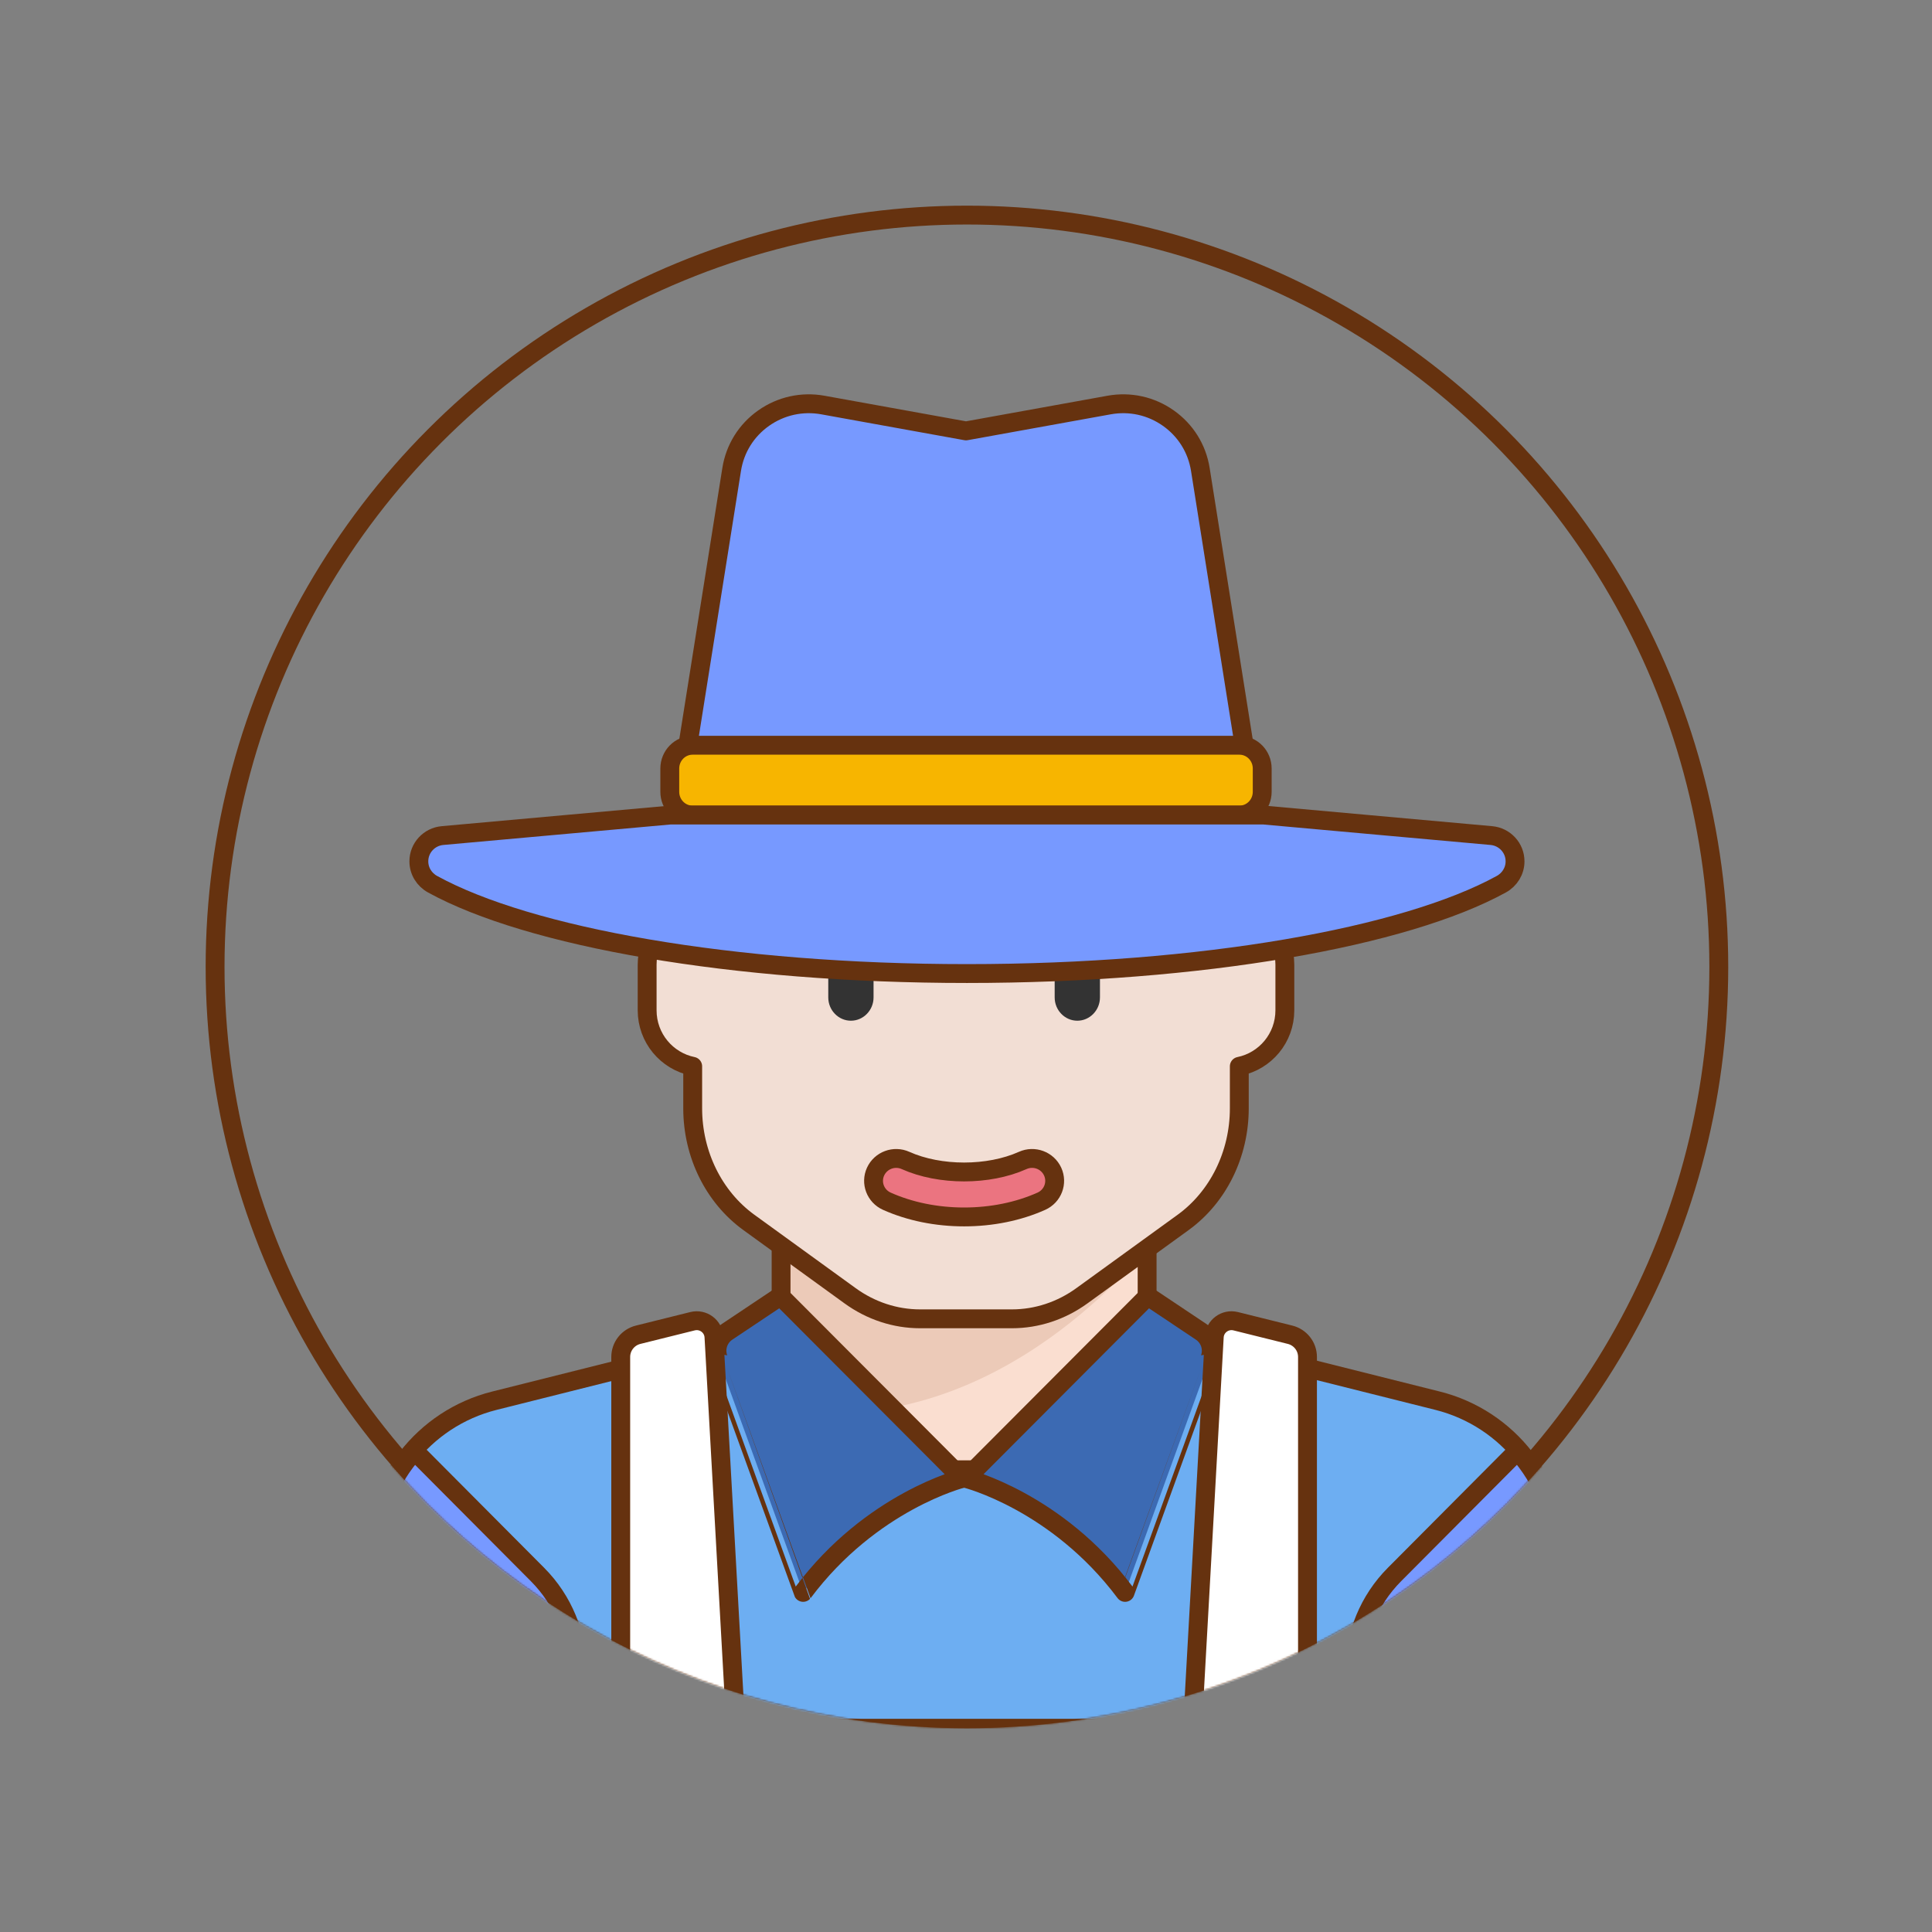 <?xml version="1.0" encoding="UTF-8"?>
<svg width="1024px" height="1024px" viewBox="0 0 1024 1024" version="1.1" xmlns="http://www.w3.org/2000/svg" xmlns:xlink="http://www.w3.org/1999/xlink">
    <rect x="0" y="0" width="1024" height="1024" fill="#808080" stroke="none"/>
    <!-- Generator: Sketch 64 (93537) - https://sketch.com -->
    <title>线性大伯</title>
    <desc>Created with Sketch.</desc>
    <defs>
        <circle id="path-1" cx="512.5" cy="512.5" r="403.5"></circle>
    </defs>
    <g id="线性大伯" stroke="none" stroke-width="1" fill="none" fill-rule="evenodd">
        <mask id="mask-2" fill="white">
            <use xlink:href="#path-1"></use>
        </mask>
        <circle stroke="#66320F" stroke-width="10" cx="512.5" cy="512.5" r="398.5"></circle>
        <g id="gardener-1" mask="url(#mask-2)">
            <g transform="translate(198, 214)">
                <path d="M563.965,528.407 L434.77,496 L193.23,496 L64.035,528.407 C26.401,537.848 0,571.776 0,610.698 L0,677.765 C0,691.15 10.813,702 24.154,702 L603.846,702 C617.187,702 628,691.15 628,677.765 L628,610.698 C628,571.776 601.599,537.848 563.965,528.407 L563.965,528.407 Z" id="Shape" stroke="#66320F" stroke-width="10" fill="#6DAEF2" stroke-linejoin="round"></path>
                <path d="M86.912,620.538 L21.674,555 C8.207,570.089 0,589.78 0,611.169 L0,677.89 C0,691.205 10.746,702 24,702 L108,702 L108,671.684 C108,652.501 100.415,634.103 86.912,620.538 L86.912,620.538 Z" id="Shape" stroke="#66320F" stroke-width="10" fill="#7799FF" stroke-linejoin="round"></path>
                <path d="M541.088,620.538 L606.326,555 C619.793,570.089 628,589.78 628,611.169 L628,677.89 C628,691.205 617.254,702 604,702 L520,702 L520,671.684 C520,652.501 527.585,634.103 541.088,620.538 L541.088,620.538 Z" id="Shape" stroke="#66320F" stroke-width="10" fill="#7799FF" stroke-linejoin="round"></path>
                <rect id="Rectangle-path" stroke="#66320F" stroke-width="10" fill="#FADED0" stroke-linejoin="round" x="216" y="435" width="194" height="130"></rect>
                <path d="M221,435 L221,533.497 C332.785,548.437 410,447.066 410,447.066 L410,435 L221,435 L221,435 Z" id="Shape" stroke="none" fill="#ECCAB8"></path>
                <path d="M458.855,267.611 L458.855,267 L169.142,267 L169.142,267.611 C155.368,270.418 145,282.63 145,297.278 L145,321.5 C145,336.148 155.368,348.361 169.142,351.168 L169.142,373.443 C169.142,397.74 180.315,420.429 198.913,433.905 L252.585,472.795 C263.567,480.752 276.471,485 289.672,485 L338.328,485 C351.529,485 364.432,480.754 375.415,472.795 L429.087,433.905 C447.685,420.428 458.858,397.738 458.858,373.442 L458.858,351.167 C472.632,348.36 483,336.148 483,321.499 L483,297.277 C482.997,282.631 472.629,270.418 458.855,267.611 L458.855,267.611 Z" id="Shape" stroke="#66320F" stroke-width="10" fill="#F2DED4" stroke-linejoin="round"></path>
                <path d="M313,431 C298.376,431 284.21,428.118 272.046,422.67 C266.013,419.966 263.339,412.938 266.071,406.973 C268.813,401.022 275.915,398.342 281.961,401.074 C300.099,409.202 325.902,409.202 344.041,401.074 C350.099,398.341 357.188,401.011 359.93,406.973 C362.659,412.936 359.988,419.966 353.955,422.67 C341.79,428.118 327.624,431 313,431 L313,431 Z" id="Shape" stroke="#66320F" stroke-width="10" fill="#EB7480" stroke-linejoin="round"></path>
                <path d="M253,327 L253,327 C246.401,327 241,321.451 241,314.667 L241,302.333 C241,295.551 246.399,290 253,290 L253,290 C259.599,290 265,295.549 265,302.333 L265,314.667 C265,321.449 259.599,327 253,327 L253,327 Z" id="Shape" stroke="none" fill="#333333"></path>
                <path d="M373,327 L373,327 C366.401,327 361,321.451 361,314.667 L361,302.333 C361,295.551 366.399,290 373,290 L373,290 C379.599,290 385,295.549 385,302.333 L385,314.667 C384.999,321.449 379.599,327 373,327 L373,327 Z" id="Shape" stroke="none" fill="#333333"></path>
                <path d="M215.635,473 L312,569.615 C312,569.615 263.818,581.693 227.681,630 C227.657,630.031 193.511,535.818 182.724,506.052 C180.829,500.819 182.75,494.98 187.369,491.892 L215.635,473 L215.635,473 Z" id="Shape" stroke="#66320F" stroke-width="10" fill="#3C6AB3" stroke-linejoin="round"></path>
                <path d="M410.365,473 L314,569.615 C314,569.615 362.182,581.693 398.319,630 C398.343,630.031 432.489,535.818 443.276,506.052 C445.171,500.819 443.25,494.98 438.631,491.892 L410.365,473 L410.365,473 Z" id="Shape" stroke="#66320F" stroke-width="10" fill="#3C6AB3" stroke-linejoin="round"></path>
                <path d="M438.201,34.804 C436.444,23.749 430.427,14.087 421.247,7.609 C412.078,1.136 400.921,-1.317 389.852,0.673 L313.998,14.388 L238.146,0.673 C227.107,-1.315 215.933,1.139 206.752,7.609 C197.571,14.087 191.555,23.748 189.798,34.804 L165.147,190.074 C164.597,193.552 165.603,197.099 167.903,199.775 C170.205,202.458 173.57,204 177.114,204 L450.885,204 C454.429,204 457.796,202.459 460.096,199.775 C462.398,197.099 463.404,193.549 462.852,190.074 L438.201,34.804 L438.201,34.804 Z" id="Shape" stroke="#66320F" stroke-width="10" fill="#7799FF" stroke-linejoin="round"></path>
                <path d="M458.923,218 L169.077,218 C162.408,218 157,212.477 157,205.667 L157,193.333 C157,186.523 162.408,181 169.077,181 L458.923,181 C465.592,181 471,186.523 471,193.333 L471,205.667 C471,212.479 465.592,218 458.923,218 L458.923,218 Z" id="Shape" stroke="#66320F" stroke-width="10" fill="#F7B500" stroke-linejoin="round"></path>
                <path d="M592.451,228.869 L471.855,218 L157.145,218 L36.549,228.869 C29.441,229.51 24,235.419 24,242.494 L24,242.565 C24,247.624 26.819,252.199 31.284,254.652 C82.283,282.677 189.927,302 314.5,302 C439.073,302 546.717,282.677 597.716,254.652 C602.181,252.2 605,247.624 605,242.565 L605,242.494 C605,235.419 599.558,229.51 592.451,228.869 L592.451,228.869 Z" id="Shape" stroke="#66320F" stroke-width="10" fill="#7799FF" stroke-linejoin="round"></path>
                <path d="M192,702 L131,702 L131,505.212 C131,499.644 134.809,494.791 140.242,493.441 L169.06,486.276 C174.632,484.889 180.097,488.896 180.414,494.599 L192,702 L192,702 Z" id="Shape" stroke="#66320F" stroke-width="10" fill="#FFFFFF" stroke-linejoin="round"></path>
                <path d="M434,702 L495,702 L495,505.212 C495,499.644 491.191,494.791 485.758,493.441 L456.94,486.276 C451.368,484.889 445.903,488.896 445.586,494.599 L434,702 L434,702 Z" id="Shape" stroke="#66320F" stroke-width="10" fill="#FFFFFF" stroke-linejoin="round"></path>
            </g>
        </g>
    </g>
</svg>